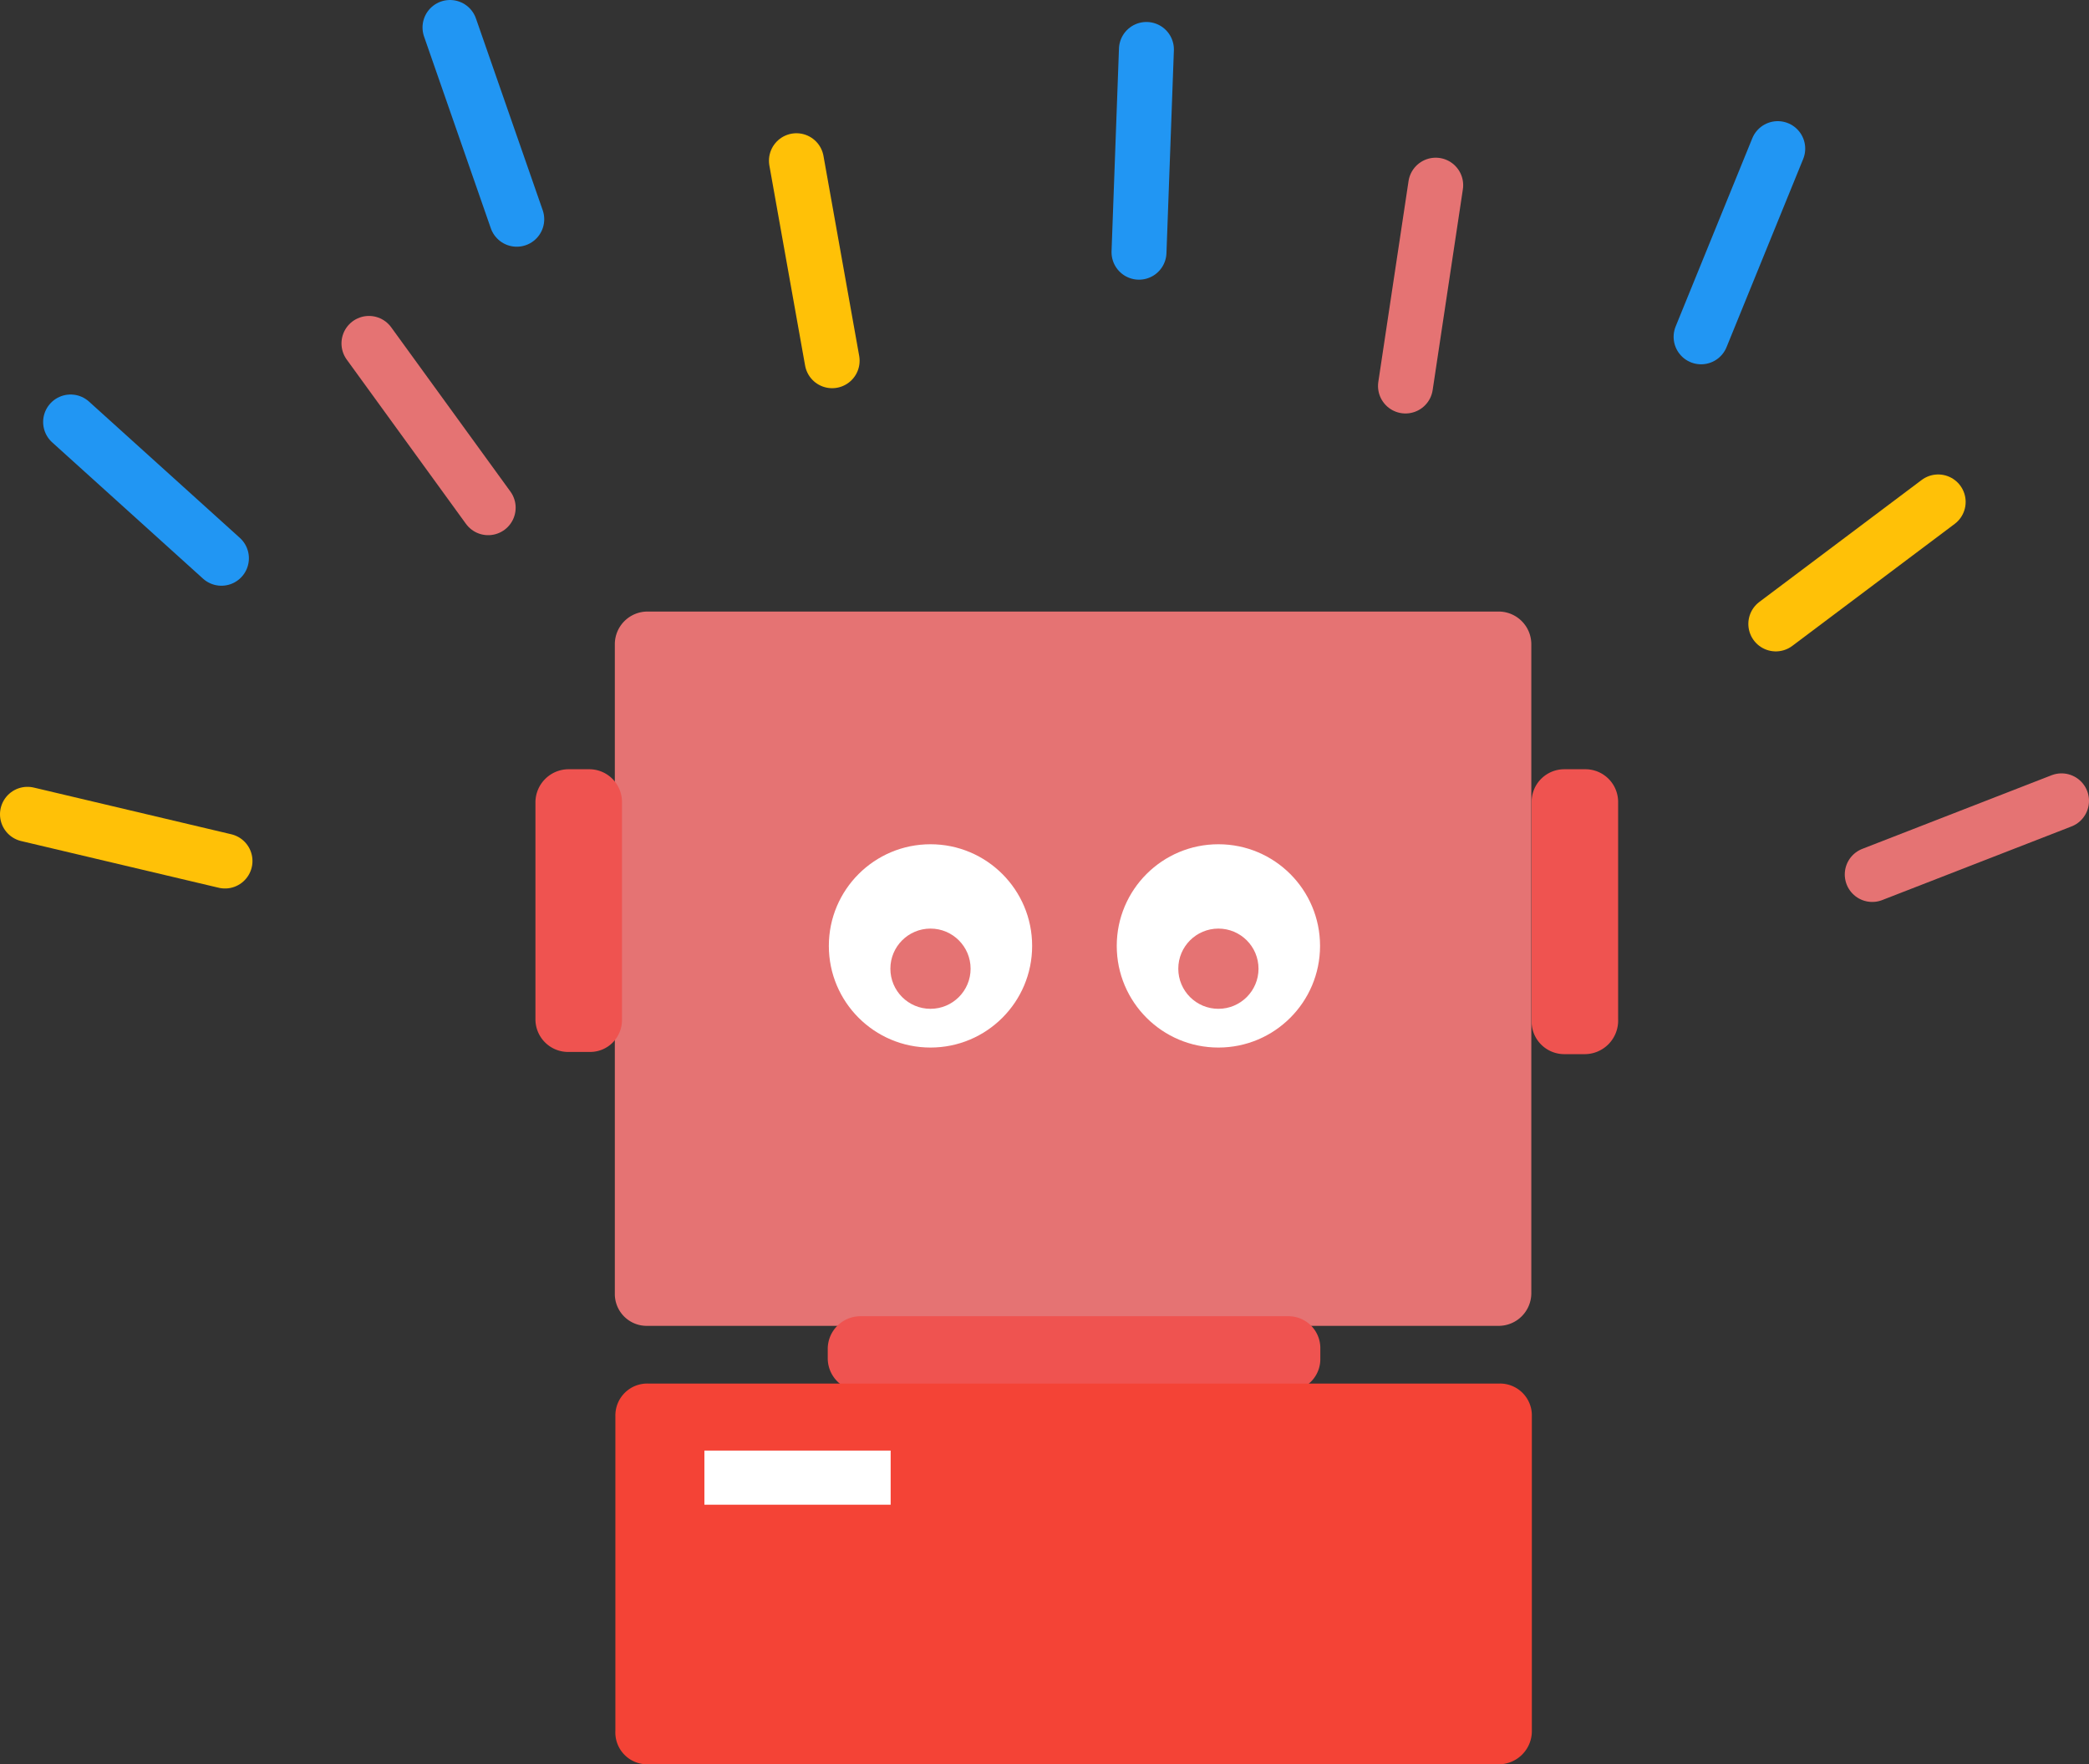 <svg id="Layer_1" data-name="Layer 1" xmlns="http://www.w3.org/2000/svg" viewBox="0 0 76.04 64.22"><rect x="0" y="0" width="76.04" height="64.22" fill="#333333" stroke="none"/><defs><style>.cls-1{fill:#e57373;}.cls-2{fill:#fff;}.cls-3{fill:#ef5350;}.cls-4{fill:#f44336;}.cls-5,.cls-6,.cls-7{fill:none;stroke-linecap:round;stroke-linejoin:round;stroke-width:2px;}.cls-5{stroke:#e57373;}.cls-6{stroke:#ffc107;}.cls-7{stroke:#2196f3;}</style></defs><title>recast-ai-youpi</title><path class="cls-1" d="M54.56,48.26h-31a1.16,1.16,0,0,1-1.18-1.18V23.44a1.19,1.19,0,0,1,1.18-1.18h31a1.19,1.19,0,0,1,1.18,1.18V47.08A1.19,1.19,0,0,1,54.56,48.26Z"/><circle class="cls-2" cx="33.87" cy="34.43" r="3.7"/><circle class="cls-2" cx="44.35" cy="34.43" r="3.7"/><path class="cls-3" d="M57.71,38.37H56.93a1.19,1.19,0,0,1-1.18-1.18v-8A1.19,1.19,0,0,1,56.93,28h0.79a1.19,1.19,0,0,1,1.18,1.18v7.92A1.22,1.22,0,0,1,57.71,38.37Z"/><path class="cls-3" d="M21.46,38.29H20.67a1.19,1.19,0,0,1-1.18-1.18V29.19A1.21,1.21,0,0,1,20.67,28h0.79a1.19,1.19,0,0,1,1.18,1.18v7.92A1.16,1.16,0,0,1,21.46,38.29Z"/><path class="cls-3" d="M46.88,50.63H31.31a1.19,1.19,0,0,1-1.18-1.18V49.09a1.19,1.19,0,0,1,1.18-1.18H46.88a1.16,1.16,0,0,1,1.18,1.18v0.35A1.16,1.16,0,0,1,46.88,50.63Z"/><path class="cls-4" d="M54.56,64.22h-31A1.16,1.16,0,0,1,22.4,63V51.54a1.16,1.16,0,0,1,1.18-1.18h31a1.16,1.16,0,0,1,1.18,1.18V63A1.21,1.21,0,0,1,54.56,64.22Z"/><circle class="cls-1" cx="33.87" cy="35.26" r="1.46"/><circle class="cls-1" cx="44.35" cy="35.26" r="1.46"/><rect class="cls-2" x="25.64" y="52.8" width="6.78" height="1.97"/><line class="cls-5" x1="51.16" y1="14.05" x2="52.26" y2="6.74"/><line class="cls-6" x1="64.64" y1="22.71" x2="70.55" y2="18.27"/><line class="cls-7" x1="41.46" y1="9.18" x2="41.73" y2="1.8"/><line class="cls-6" x1="30.29" y1="13.13" x2="28.99" y2="5.85"/><line class="cls-5" x1="17.77" y1="18.48" x2="13.43" y2="12.5"/><line class="cls-5" x1="68.15" y1="31.83" x2="75.04" y2="29.15"/><line class="cls-7" x1="64.71" y1="5.41" x2="61.92" y2="12.26"/><line class="cls-7" x1="16.38" y1="1" x2="18.81" y2="7.98"/><line class="cls-7" x1="2.57" y1="15.36" x2="8.06" y2="20.32"/><line class="cls-6" x1="8.19" y1="31.34" x2="1" y2="29.64"/></svg>